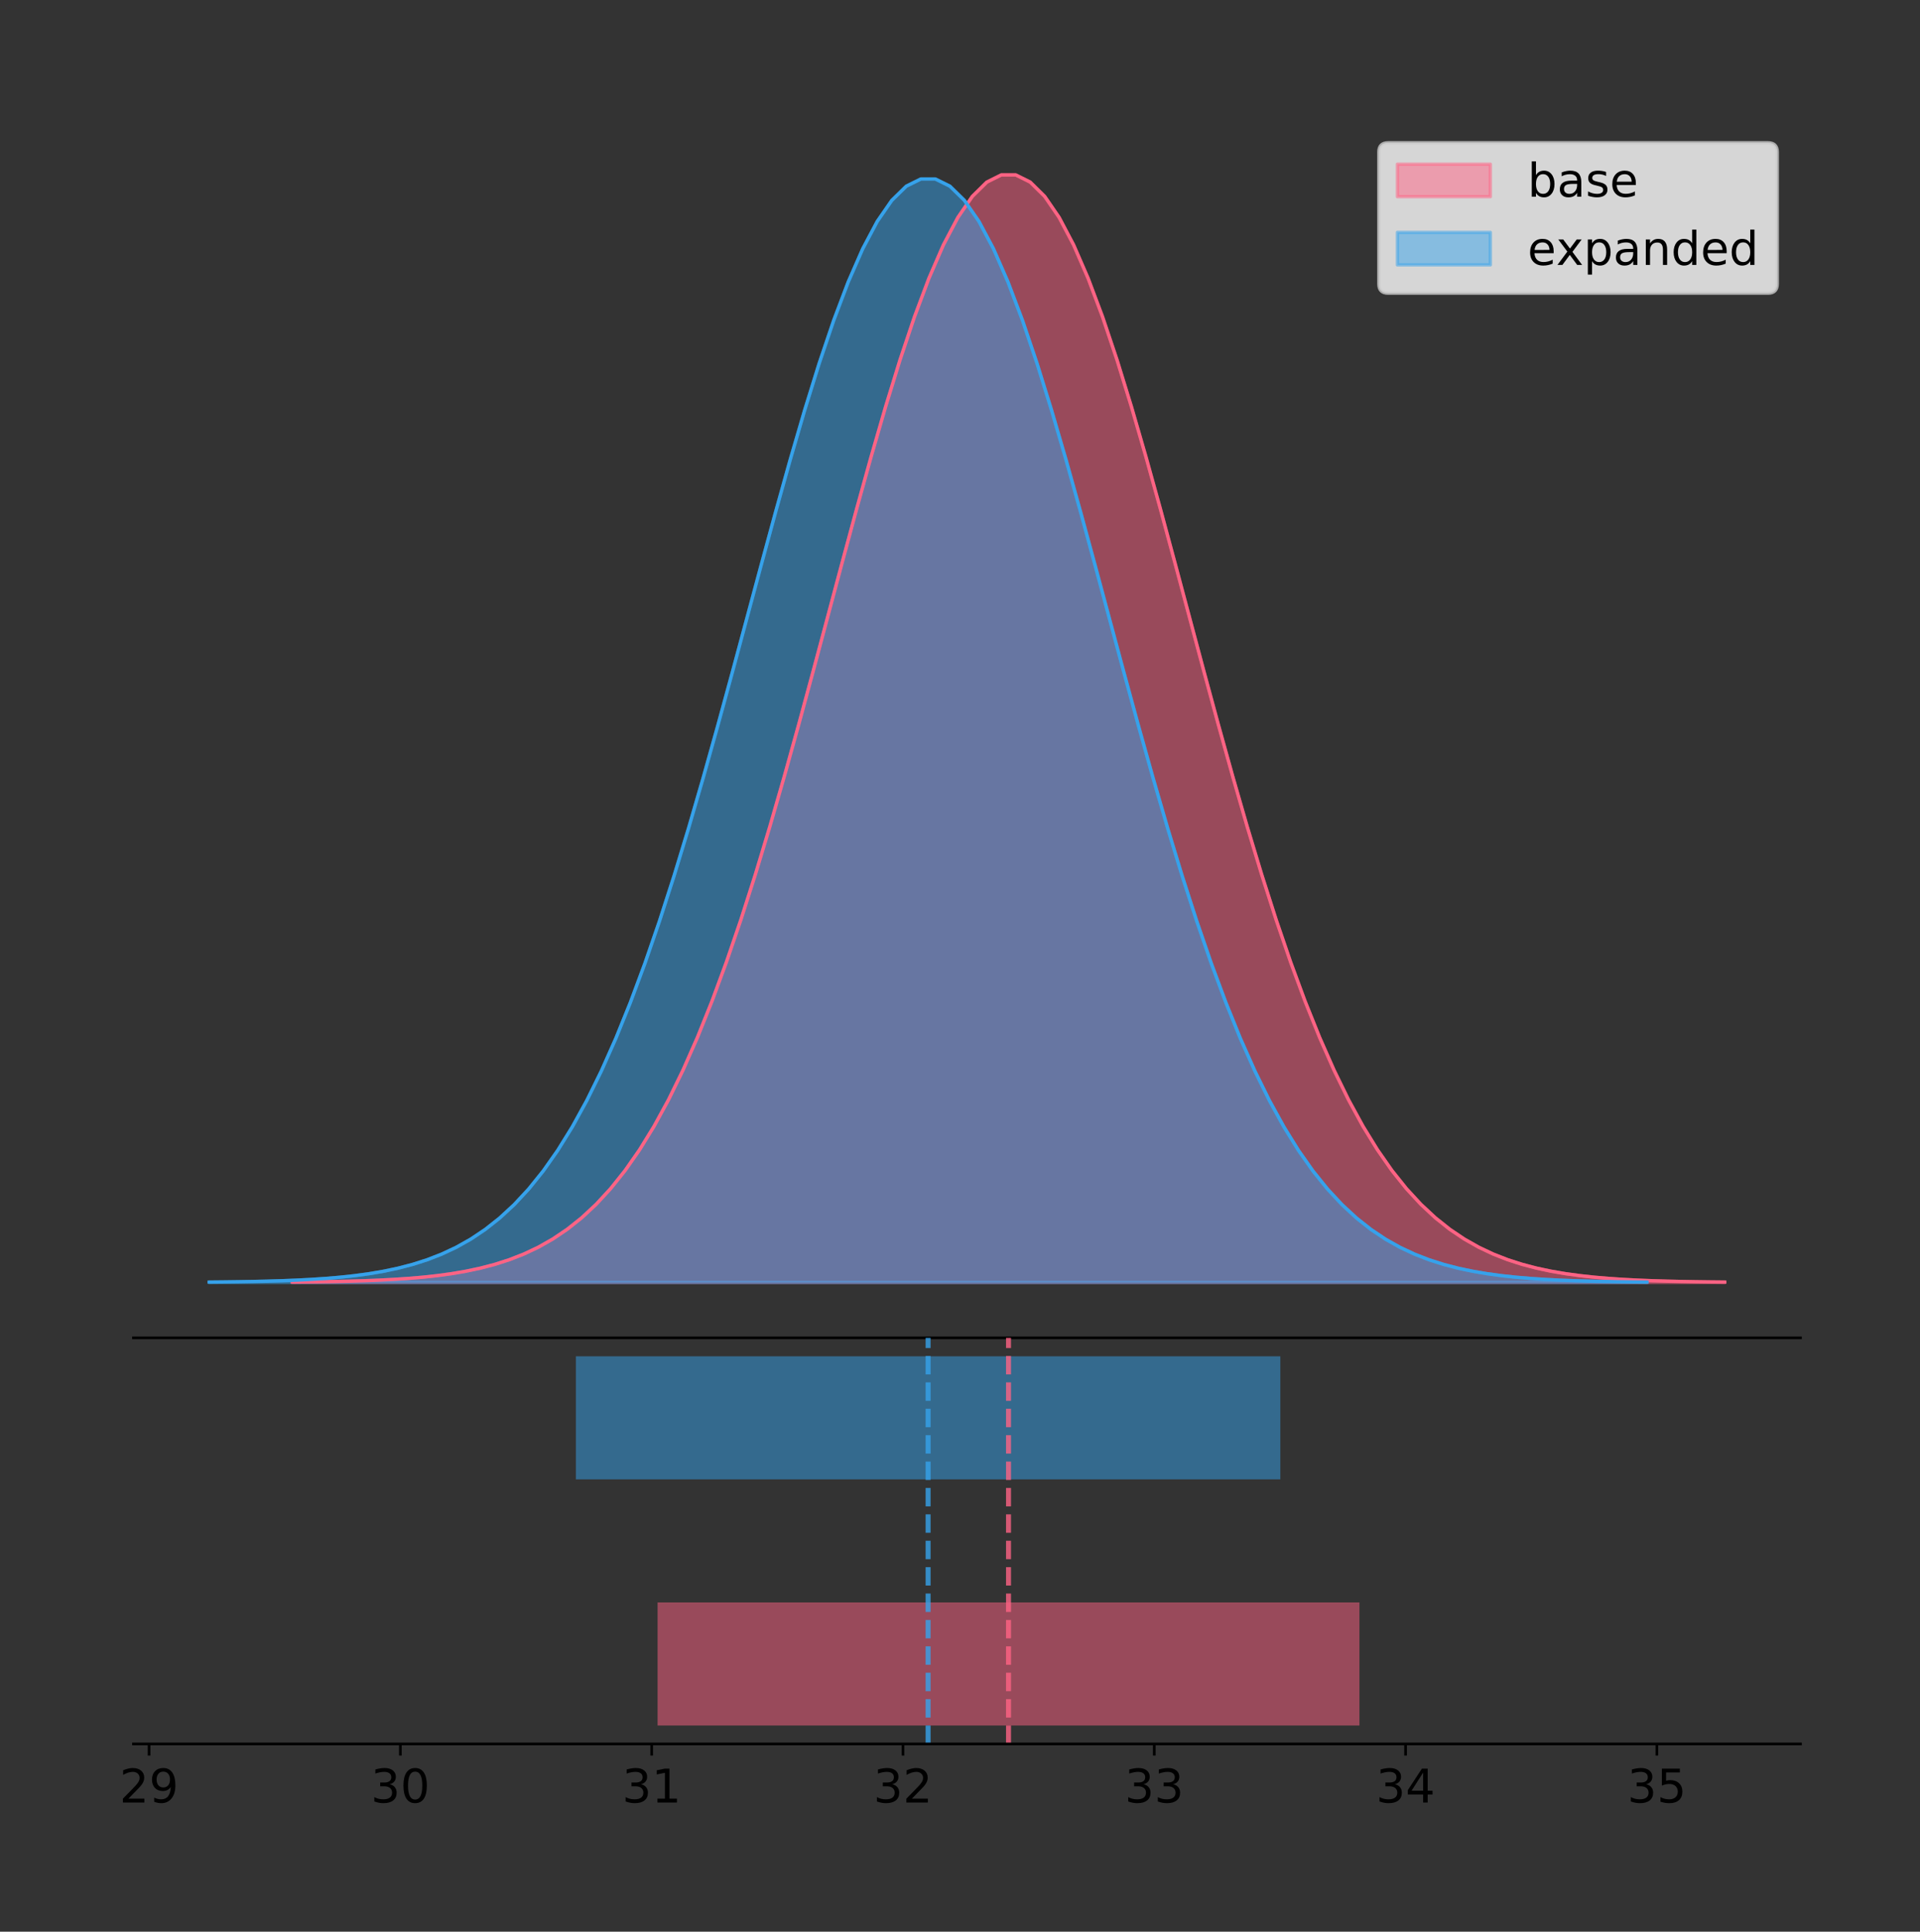 <?xml version="1.0" encoding="utf-8" standalone="no"?>
<!DOCTYPE svg PUBLIC "-//W3C//DTD SVG 1.1//EN"
  "http://www.w3.org/Graphics/SVG/1.1/DTD/svg11.dtd">
<!-- Created with matplotlib (https://matplotlib.org/) -->
<svg height="581.789pt" version="1.1" viewBox="0 0 578.406 581.789" width="578.406pt" xmlns="http://www.w3.org/2000/svg" xmlns:xlink="http://www.w3.org/1999/xlink">
 <rect x="0" y="0" width="578.406" height="581.789" fill="#333333" stroke="none"/>
 <defs>
  <style type="text/css">
*{stroke-linecap:butt;stroke-linejoin:round;}
  </style>
 </defs>
 <g id="figure_1">
  <g id="patch_1">
   <path d="M -0 581.789 
L 578.406 581.789 
L 578.406 0 
L -0 0 
z
" style="fill:none;"/>
  </g>
  <g id="axes_1">
   <g id="patch_2">
    <path d="M 40.206 402.93 
L 542.406 402.93 
L 542.406 36 
L 40.206 36 
z
" style="fill:none;"/>
   </g>
   <g id="PolyCollection_1">
    <defs>
     <path d="M 88.056 -195.538 
L 88.056 -195.65 
L 92.415 -195.692 
L 96.774 -195.749 
L 101.133 -195.825 
L 105.492 -195.925 
L 109.851 -196.058 
L 114.209 -196.23 
L 118.568 -196.455 
L 122.927 -196.744 
L 127.286 -197.115 
L 131.645 -197.585 
L 136.003 -198.179 
L 140.362 -198.923 
L 144.721 -199.848 
L 149.08 -200.99 
L 153.439 -202.39 
L 157.797 -204.093 
L 162.156 -206.151 
L 166.515 -208.617 
L 170.874 -211.552 
L 175.233 -215.017 
L 179.591 -219.078 
L 183.95 -223.801 
L 188.309 -229.25 
L 192.668 -235.488 
L 197.027 -242.572 
L 201.386 -250.552 
L 205.744 -259.468 
L 210.103 -269.344 
L 214.462 -280.192 
L 218.821 -292.002 
L 223.18 -304.744 
L 227.538 -318.365 
L 231.897 -332.786 
L 236.256 -347.901 
L 240.615 -363.58 
L 244.974 -379.667 
L 249.332 -395.98 
L 253.691 -412.318 
L 258.05 -428.462 
L 262.409 -444.18 
L 266.768 -459.23 
L 271.126 -473.372 
L 275.485 -486.366 
L 279.844 -497.987 
L 284.203 -508.025 
L 288.562 -516.294 
L 292.92 -522.64 
L 297.279 -526.94 
L 301.638 -529.111 
L 305.997 -529.111 
L 310.356 -526.94 
L 314.715 -522.64 
L 319.073 -516.294 
L 323.432 -508.025 
L 327.791 -497.987 
L 332.15 -486.366 
L 336.509 -473.372 
L 340.867 -459.23 
L 345.226 -444.18 
L 349.585 -428.462 
L 353.944 -412.318 
L 358.303 -395.98 
L 362.661 -379.667 
L 367.02 -363.58 
L 371.379 -347.901 
L 375.738 -332.786 
L 380.097 -318.365 
L 384.455 -304.744 
L 388.814 -292.002 
L 393.173 -280.192 
L 397.532 -269.344 
L 401.891 -259.468 
L 406.25 -250.552 
L 410.608 -242.572 
L 414.967 -235.488 
L 419.326 -229.25 
L 423.685 -223.801 
L 428.044 -219.078 
L 432.402 -215.017 
L 436.761 -211.552 
L 441.12 -208.617 
L 445.479 -206.151 
L 449.838 -204.093 
L 454.196 -202.39 
L 458.555 -200.99 
L 462.914 -199.848 
L 467.273 -198.923 
L 471.632 -198.179 
L 475.99 -197.585 
L 480.349 -197.115 
L 484.708 -196.744 
L 489.067 -196.455 
L 493.426 -196.23 
L 497.784 -196.058 
L 502.143 -195.925 
L 506.502 -195.825 
L 510.861 -195.749 
L 515.22 -195.692 
L 519.579 -195.65 
L 519.579 -195.538 
L 519.579 -195.538 
L 515.22 -195.538 
L 510.861 -195.538 
L 506.502 -195.538 
L 502.143 -195.538 
L 497.784 -195.538 
L 493.426 -195.538 
L 489.067 -195.538 
L 484.708 -195.538 
L 480.349 -195.538 
L 475.99 -195.538 
L 471.632 -195.538 
L 467.273 -195.538 
L 462.914 -195.538 
L 458.555 -195.538 
L 454.196 -195.538 
L 449.838 -195.538 
L 445.479 -195.538 
L 441.12 -195.538 
L 436.761 -195.538 
L 432.402 -195.538 
L 428.044 -195.538 
L 423.685 -195.538 
L 419.326 -195.538 
L 414.967 -195.538 
L 410.608 -195.538 
L 406.25 -195.538 
L 401.891 -195.538 
L 397.532 -195.538 
L 393.173 -195.538 
L 388.814 -195.538 
L 384.455 -195.538 
L 380.097 -195.538 
L 375.738 -195.538 
L 371.379 -195.538 
L 367.02 -195.538 
L 362.661 -195.538 
L 358.303 -195.538 
L 353.944 -195.538 
L 349.585 -195.538 
L 345.226 -195.538 
L 340.867 -195.538 
L 336.509 -195.538 
L 332.15 -195.538 
L 327.791 -195.538 
L 323.432 -195.538 
L 319.073 -195.538 
L 314.715 -195.538 
L 310.356 -195.538 
L 305.997 -195.538 
L 301.638 -195.538 
L 297.279 -195.538 
L 292.92 -195.538 
L 288.562 -195.538 
L 284.203 -195.538 
L 279.844 -195.538 
L 275.485 -195.538 
L 271.126 -195.538 
L 266.768 -195.538 
L 262.409 -195.538 
L 258.05 -195.538 
L 253.691 -195.538 
L 249.332 -195.538 
L 244.974 -195.538 
L 240.615 -195.538 
L 236.256 -195.538 
L 231.897 -195.538 
L 227.538 -195.538 
L 223.18 -195.538 
L 218.821 -195.538 
L 214.462 -195.538 
L 210.103 -195.538 
L 205.744 -195.538 
L 201.386 -195.538 
L 197.027 -195.538 
L 192.668 -195.538 
L 188.309 -195.538 
L 183.95 -195.538 
L 179.591 -195.538 
L 175.233 -195.538 
L 170.874 -195.538 
L 166.515 -195.538 
L 162.156 -195.538 
L 157.797 -195.538 
L 153.439 -195.538 
L 149.08 -195.538 
L 144.721 -195.538 
L 140.362 -195.538 
L 136.003 -195.538 
L 131.645 -195.538 
L 127.286 -195.538 
L 122.927 -195.538 
L 118.568 -195.538 
L 114.209 -195.538 
L 109.851 -195.538 
L 105.492 -195.538 
L 101.133 -195.538 
L 96.774 -195.538 
L 92.415 -195.538 
L 88.056 -195.538 
z
" id="mf7069b9050" style="stroke:#ff6384;stroke-opacity:0.5;"/>
    </defs>
    <g clip-path="url(#pa44760d051)">
     <use style="fill:#ff6384;fill-opacity:0.5;stroke:#ff6384;stroke-opacity:0.5;" x="0" xlink:href="#mf7069b9050" y="581.789"/>
    </g>
   </g>
   <g id="PolyCollection_2">
    <defs>
     <path d="M 63.033 -195.538 
L 63.033 -195.65 
L 67.408 -195.692 
L 71.783 -195.748 
L 76.158 -195.824 
L 80.533 -195.924 
L 84.908 -196.056 
L 89.283 -196.228 
L 93.658 -196.452 
L 98.033 -196.74 
L 102.407 -197.109 
L 106.782 -197.578 
L 111.157 -198.169 
L 115.532 -198.91 
L 119.907 -199.832 
L 124.282 -200.97 
L 128.657 -202.365 
L 133.032 -204.062 
L 137.407 -206.112 
L 141.782 -208.569 
L 146.157 -211.493 
L 150.532 -214.945 
L 154.907 -218.991 
L 159.281 -223.697 
L 163.656 -229.126 
L 168.031 -235.341 
L 172.406 -242.399 
L 176.781 -250.35 
L 181.156 -259.232 
L 185.531 -269.072 
L 189.906 -279.88 
L 194.281 -291.647 
L 198.656 -304.342 
L 203.031 -317.913 
L 207.406 -332.28 
L 211.781 -347.34 
L 216.156 -362.961 
L 220.53 -378.988 
L 224.905 -395.242 
L 229.28 -411.52 
L 233.655 -427.604 
L 238.03 -443.264 
L 242.405 -458.259 
L 246.78 -472.348 
L 251.155 -485.294 
L 255.53 -496.872 
L 259.905 -506.873 
L 264.28 -515.112 
L 268.655 -521.435 
L 273.03 -525.719 
L 277.405 -527.882 
L 281.779 -527.882 
L 286.154 -525.719 
L 290.529 -521.435 
L 294.904 -515.112 
L 299.279 -506.873 
L 303.654 -496.872 
L 308.029 -485.294 
L 312.404 -472.348 
L 316.779 -458.259 
L 321.154 -443.264 
L 325.529 -427.604 
L 329.904 -411.52 
L 334.279 -395.242 
L 338.654 -378.988 
L 343.028 -362.961 
L 347.403 -347.34 
L 351.778 -332.28 
L 356.153 -317.913 
L 360.528 -304.342 
L 364.903 -291.647 
L 369.278 -279.88 
L 373.653 -269.072 
L 378.028 -259.232 
L 382.403 -250.35 
L 386.778 -242.399 
L 391.153 -235.341 
L 395.528 -229.126 
L 399.903 -223.697 
L 404.277 -218.991 
L 408.652 -214.945 
L 413.027 -211.493 
L 417.402 -208.569 
L 421.777 -206.112 
L 426.152 -204.062 
L 430.527 -202.365 
L 434.902 -200.97 
L 439.277 -199.832 
L 443.652 -198.91 
L 448.027 -198.169 
L 452.402 -197.578 
L 456.777 -197.109 
L 461.152 -196.74 
L 465.526 -196.452 
L 469.901 -196.228 
L 474.276 -196.056 
L 478.651 -195.924 
L 483.026 -195.824 
L 487.401 -195.748 
L 491.776 -195.692 
L 496.151 -195.65 
L 496.151 -195.538 
L 496.151 -195.538 
L 491.776 -195.538 
L 487.401 -195.538 
L 483.026 -195.538 
L 478.651 -195.538 
L 474.276 -195.538 
L 469.901 -195.538 
L 465.526 -195.538 
L 461.152 -195.538 
L 456.777 -195.538 
L 452.402 -195.538 
L 448.027 -195.538 
L 443.652 -195.538 
L 439.277 -195.538 
L 434.902 -195.538 
L 430.527 -195.538 
L 426.152 -195.538 
L 421.777 -195.538 
L 417.402 -195.538 
L 413.027 -195.538 
L 408.652 -195.538 
L 404.277 -195.538 
L 399.903 -195.538 
L 395.528 -195.538 
L 391.153 -195.538 
L 386.778 -195.538 
L 382.403 -195.538 
L 378.028 -195.538 
L 373.653 -195.538 
L 369.278 -195.538 
L 364.903 -195.538 
L 360.528 -195.538 
L 356.153 -195.538 
L 351.778 -195.538 
L 347.403 -195.538 
L 343.028 -195.538 
L 338.654 -195.538 
L 334.279 -195.538 
L 329.904 -195.538 
L 325.529 -195.538 
L 321.154 -195.538 
L 316.779 -195.538 
L 312.404 -195.538 
L 308.029 -195.538 
L 303.654 -195.538 
L 299.279 -195.538 
L 294.904 -195.538 
L 290.529 -195.538 
L 286.154 -195.538 
L 281.779 -195.538 
L 277.405 -195.538 
L 273.03 -195.538 
L 268.655 -195.538 
L 264.28 -195.538 
L 259.905 -195.538 
L 255.53 -195.538 
L 251.155 -195.538 
L 246.78 -195.538 
L 242.405 -195.538 
L 238.03 -195.538 
L 233.655 -195.538 
L 229.28 -195.538 
L 224.905 -195.538 
L 220.53 -195.538 
L 216.156 -195.538 
L 211.781 -195.538 
L 207.406 -195.538 
L 203.031 -195.538 
L 198.656 -195.538 
L 194.281 -195.538 
L 189.906 -195.538 
L 185.531 -195.538 
L 181.156 -195.538 
L 176.781 -195.538 
L 172.406 -195.538 
L 168.031 -195.538 
L 163.656 -195.538 
L 159.281 -195.538 
L 154.907 -195.538 
L 150.532 -195.538 
L 146.157 -195.538 
L 141.782 -195.538 
L 137.407 -195.538 
L 133.032 -195.538 
L 128.657 -195.538 
L 124.282 -195.538 
L 119.907 -195.538 
L 115.532 -195.538 
L 111.157 -195.538 
L 106.782 -195.538 
L 102.407 -195.538 
L 98.033 -195.538 
L 93.658 -195.538 
L 89.283 -195.538 
L 84.908 -195.538 
L 80.533 -195.538 
L 76.158 -195.538 
L 71.783 -195.538 
L 67.408 -195.538 
L 63.033 -195.538 
z
" id="m2062f289d2" style="stroke:#36a2eb;stroke-opacity:0.5;"/>
    </defs>
    <g clip-path="url(#pa44760d051)">
     <use style="fill:#36a2eb;fill-opacity:0.5;stroke:#36a2eb;stroke-opacity:0.5;" x="0" xlink:href="#m2062f289d2" y="581.789"/>
    </g>
   </g>
   <g id="line2d_1">
    <path clip-path="url(#pa44760d051)" d="M 88.056 386.139 
L 92.415 386.097 
L 96.774 386.04 
L 101.133 385.965 
L 105.492 385.864 
L 109.851 385.732 
L 114.209 385.559 
L 118.568 385.334 
L 122.927 385.045 
L 127.286 384.675 
L 131.645 384.204 
L 136.003 383.61 
L 140.362 382.867 
L 144.721 381.941 
L 149.08 380.799 
L 153.439 379.399 
L 157.797 377.696 
L 162.156 375.639 
L 166.515 373.172 
L 170.874 370.238 
L 175.233 366.772 
L 179.591 362.711 
L 183.95 357.989 
L 188.309 352.539 
L 192.668 346.301 
L 197.027 339.217 
L 201.386 331.237 
L 205.744 322.322 
L 210.103 312.445 
L 214.462 301.597 
L 218.821 289.787 
L 223.18 277.045 
L 227.538 263.424 
L 231.897 249.004 
L 236.256 233.888 
L 240.615 218.209 
L 244.974 202.123 
L 249.332 185.809 
L 253.691 169.471 
L 258.05 153.327 
L 262.409 137.61 
L 266.768 122.559 
L 271.126 108.418 
L 275.485 95.423 
L 279.844 83.803 
L 284.203 73.765 
L 288.562 65.495 
L 292.92 59.15 
L 297.279 54.85 
L 301.638 52.679 
L 305.997 52.679 
L 310.356 54.85 
L 314.715 59.15 
L 319.073 65.495 
L 323.432 73.765 
L 327.791 83.803 
L 332.15 95.423 
L 336.509 108.418 
L 340.867 122.559 
L 345.226 137.61 
L 349.585 153.327 
L 353.944 169.471 
L 358.303 185.809 
L 362.661 202.123 
L 367.02 218.209 
L 371.379 233.888 
L 375.738 249.004 
L 380.097 263.424 
L 384.455 277.045 
L 388.814 289.787 
L 393.173 301.597 
L 397.532 312.445 
L 401.891 322.322 
L 406.25 331.237 
L 410.608 339.217 
L 414.967 346.301 
L 419.326 352.539 
L 423.685 357.989 
L 428.044 362.711 
L 432.402 366.772 
L 436.761 370.238 
L 441.12 373.172 
L 445.479 375.639 
L 449.838 377.696 
L 454.196 379.399 
L 458.555 380.799 
L 462.914 381.941 
L 467.273 382.867 
L 471.632 383.61 
L 475.99 384.204 
L 480.349 384.675 
L 484.708 385.045 
L 489.067 385.334 
L 493.426 385.559 
L 497.784 385.732 
L 502.143 385.864 
L 506.502 385.965 
L 510.861 386.04 
L 515.22 386.097 
L 519.579 386.139 
" style="fill:none;stroke:#ff6384;stroke-linecap:square;"/>
   </g>
   <g id="line2d_2">
    <path clip-path="url(#pa44760d051)" d="M 63.033 386.14 
L 67.408 386.098 
L 71.783 386.041 
L 76.158 385.966 
L 80.533 385.866 
L 84.908 385.734 
L 89.283 385.561 
L 93.658 385.338 
L 98.033 385.049 
L 102.407 384.681 
L 106.782 384.212 
L 111.157 383.62 
L 115.532 382.879 
L 119.907 381.957 
L 124.282 380.819 
L 128.657 379.425 
L 133.032 377.727 
L 137.407 375.678 
L 141.782 373.221 
L 146.157 370.297 
L 150.532 366.844 
L 154.907 362.798 
L 159.281 358.093 
L 163.656 352.664 
L 168.031 346.449 
L 172.406 339.39 
L 176.781 331.44 
L 181.156 322.557 
L 185.531 312.717 
L 189.906 301.909 
L 194.281 290.143 
L 198.656 277.447 
L 203.031 263.877 
L 207.406 249.509 
L 211.781 234.449 
L 216.156 218.828 
L 220.53 202.801 
L 224.905 186.548 
L 229.28 170.27 
L 233.655 154.185 
L 238.03 138.526 
L 242.405 123.531 
L 246.78 109.441 
L 251.155 96.495 
L 255.53 84.917 
L 259.905 74.916 
L 264.28 66.677 
L 268.655 60.355 
L 273.03 56.071 
L 277.405 53.908 
L 281.779 53.908 
L 286.154 56.071 
L 290.529 60.355 
L 294.904 66.677 
L 299.279 74.916 
L 303.654 84.917 
L 308.029 96.495 
L 312.404 109.441 
L 316.779 123.531 
L 321.154 138.526 
L 325.529 154.185 
L 329.904 170.27 
L 334.279 186.548 
L 338.654 202.801 
L 343.028 218.828 
L 347.403 234.449 
L 351.778 249.509 
L 356.153 263.877 
L 360.528 277.447 
L 364.903 290.143 
L 369.278 301.909 
L 373.653 312.717 
L 378.028 322.557 
L 382.403 331.44 
L 386.778 339.39 
L 391.153 346.449 
L 395.528 352.664 
L 399.903 358.093 
L 404.277 362.798 
L 408.652 366.844 
L 413.027 370.297 
L 417.402 373.221 
L 421.777 375.678 
L 426.152 377.727 
L 430.527 379.425 
L 434.902 380.819 
L 439.277 381.957 
L 443.652 382.879 
L 448.027 383.62 
L 452.402 384.212 
L 456.777 384.681 
L 461.152 385.049 
L 465.526 385.338 
L 469.901 385.561 
L 474.276 385.734 
L 478.651 385.866 
L 483.026 385.966 
L 487.401 386.041 
L 491.776 386.098 
L 496.151 386.14 
" style="fill:none;stroke:#36a2eb;stroke-linecap:square;"/>
   </g>
   <g id="patch_3">
    <path d="M 40.206 402.93 
L 542.406 402.93 
" style="fill:none;stroke:#000000;stroke-linecap:square;stroke-linejoin:miter;stroke-width:0.8;"/>
   </g>
   <g id="legend_1">
    <g id="patch_4">
     <path d="M 418.178 88.299 
L 532.606 88.299 
Q 535.406 88.299 535.406 85.499 
L 535.406 45.8 
Q 535.406 43 532.606 43 
L 418.178 43 
Q 415.378 43 415.378 45.8 
L 415.378 85.499 
Q 415.378 88.299 418.178 88.299 
z
" style="fill:#ffffff;opacity:0.8;stroke:#cccccc;stroke-linejoin:miter;"/>
    </g>
    <g id="patch_5">
     <path d="M 420.978 59.238 
L 448.978 59.238 
L 448.978 49.438 
L 420.978 49.438 
z
" style="fill:#ff6384;opacity:0.5;stroke:#ff6384;stroke-linejoin:miter;"/>
    </g>
    <g id="text_1">
     <!-- base -->
     <defs>
      <path d="M 48.688 27.297 
Q 48.688 37.203 44.609 42.844 
Q 40.531 48.484 33.406 48.484 
Q 26.266 48.484 22.188 42.844 
Q 18.109 37.203 18.109 27.297 
Q 18.109 17.391 22.188 11.75 
Q 26.266 6.109 33.406 6.109 
Q 40.531 6.109 44.609 11.75 
Q 48.688 17.391 48.688 27.297 
z
M 18.109 46.391 
Q 20.953 51.266 25.266 53.625 
Q 29.594 56 35.594 56 
Q 45.562 56 51.781 48.094 
Q 58.016 40.188 58.016 27.297 
Q 58.016 14.406 51.781 6.484 
Q 45.562 -1.422 35.594 -1.422 
Q 29.594 -1.422 25.266 0.953 
Q 20.953 3.328 18.109 8.203 
L 18.109 0 
L 9.078 0 
L 9.078 75.984 
L 18.109 75.984 
z
" id="DejaVuSans-98"/>
      <path d="M 34.281 27.484 
Q 23.391 27.484 19.188 25 
Q 14.984 22.516 14.984 16.5 
Q 14.984 11.719 18.141 8.906 
Q 21.297 6.109 26.703 6.109 
Q 34.188 6.109 38.703 11.406 
Q 43.219 16.703 43.219 25.484 
L 43.219 27.484 
z
M 52.203 31.203 
L 52.203 0 
L 43.219 0 
L 43.219 8.297 
Q 40.141 3.328 35.547 0.953 
Q 30.953 -1.422 24.312 -1.422 
Q 15.922 -1.422 10.953 3.297 
Q 6 8.016 6 15.922 
Q 6 25.141 12.172 29.828 
Q 18.359 34.516 30.609 34.516 
L 43.219 34.516 
L 43.219 35.406 
Q 43.219 41.609 39.141 45 
Q 35.062 48.391 27.688 48.391 
Q 23 48.391 18.547 47.266 
Q 14.109 46.141 10.016 43.891 
L 10.016 52.203 
Q 14.938 54.109 19.578 55.047 
Q 24.219 56 28.609 56 
Q 40.484 56 46.344 49.844 
Q 52.203 43.703 52.203 31.203 
z
" id="DejaVuSans-97"/>
      <path d="M 44.281 53.078 
L 44.281 44.578 
Q 40.484 46.531 36.375 47.5 
Q 32.281 48.484 27.875 48.484 
Q 21.188 48.484 17.844 46.438 
Q 14.5 44.391 14.5 40.281 
Q 14.5 37.156 16.891 35.375 
Q 19.281 33.594 26.516 31.984 
L 29.594 31.297 
Q 39.156 29.25 43.188 25.516 
Q 47.219 21.781 47.219 15.094 
Q 47.219 7.469 41.188 3.016 
Q 35.156 -1.422 24.609 -1.422 
Q 20.219 -1.422 15.453 -0.562 
Q 10.688 0.297 5.422 2 
L 5.422 11.281 
Q 10.406 8.688 15.234 7.391 
Q 20.062 6.109 24.812 6.109 
Q 31.156 6.109 34.562 8.281 
Q 37.984 10.453 37.984 14.406 
Q 37.984 18.062 35.516 20.016 
Q 33.062 21.969 24.703 23.781 
L 21.578 24.516 
Q 13.234 26.266 9.516 29.906 
Q 5.812 33.547 5.812 39.891 
Q 5.812 47.609 11.281 51.797 
Q 16.75 56 26.812 56 
Q 31.781 56 36.172 55.266 
Q 40.578 54.547 44.281 53.078 
z
" id="DejaVuSans-115"/>
      <path d="M 56.203 29.594 
L 56.203 25.203 
L 14.891 25.203 
Q 15.484 15.922 20.484 11.062 
Q 25.484 6.203 34.422 6.203 
Q 39.594 6.203 44.453 7.469 
Q 49.312 8.734 54.109 11.281 
L 54.109 2.781 
Q 49.266 0.734 44.188 -0.344 
Q 39.109 -1.422 33.891 -1.422 
Q 20.797 -1.422 13.156 6.188 
Q 5.516 13.812 5.516 26.812 
Q 5.516 40.234 12.766 48.109 
Q 20.016 56 32.328 56 
Q 43.359 56 49.781 48.891 
Q 56.203 41.797 56.203 29.594 
z
M 47.219 32.234 
Q 47.125 39.594 43.094 43.984 
Q 39.062 48.391 32.422 48.391 
Q 24.906 48.391 20.391 44.141 
Q 15.875 39.891 15.188 32.172 
z
" id="DejaVuSans-101"/>
     </defs>
     <g transform="translate(460.178 59.238)scale(0.14 -0.14)">
      <use xlink:href="#DejaVuSans-98"/>
      <use x="63.477" xlink:href="#DejaVuSans-97"/>
      <use x="124.756" xlink:href="#DejaVuSans-115"/>
      <use x="176.855" xlink:href="#DejaVuSans-101"/>
     </g>
    </g>
    <g id="patch_6">
     <path d="M 420.978 79.787 
L 448.978 79.787 
L 448.978 69.987 
L 420.978 69.987 
z
" style="fill:#36a2eb;opacity:0.5;stroke:#36a2eb;stroke-linejoin:miter;"/>
    </g>
    <g id="text_2">
     <!-- expanded -->
     <defs>
      <path d="M 54.891 54.688 
L 35.109 28.078 
L 55.906 0 
L 45.312 0 
L 29.391 21.484 
L 13.484 0 
L 2.875 0 
L 24.125 28.609 
L 4.688 54.688 
L 15.281 54.688 
L 29.781 35.203 
L 44.281 54.688 
z
" id="DejaVuSans-120"/>
      <path d="M 18.109 8.203 
L 18.109 -20.797 
L 9.078 -20.797 
L 9.078 54.688 
L 18.109 54.688 
L 18.109 46.391 
Q 20.953 51.266 25.266 53.625 
Q 29.594 56 35.594 56 
Q 45.562 56 51.781 48.094 
Q 58.016 40.188 58.016 27.297 
Q 58.016 14.406 51.781 6.484 
Q 45.562 -1.422 35.594 -1.422 
Q 29.594 -1.422 25.266 0.953 
Q 20.953 3.328 18.109 8.203 
z
M 48.688 27.297 
Q 48.688 37.203 44.609 42.844 
Q 40.531 48.484 33.406 48.484 
Q 26.266 48.484 22.188 42.844 
Q 18.109 37.203 18.109 27.297 
Q 18.109 17.391 22.188 11.75 
Q 26.266 6.109 33.406 6.109 
Q 40.531 6.109 44.609 11.75 
Q 48.688 17.391 48.688 27.297 
z
" id="DejaVuSans-112"/>
      <path d="M 54.891 33.016 
L 54.891 0 
L 45.906 0 
L 45.906 32.719 
Q 45.906 40.484 42.875 44.328 
Q 39.844 48.188 33.797 48.188 
Q 26.516 48.188 22.312 43.547 
Q 18.109 38.922 18.109 30.906 
L 18.109 0 
L 9.078 0 
L 9.078 54.688 
L 18.109 54.688 
L 18.109 46.188 
Q 21.344 51.125 25.703 53.562 
Q 30.078 56 35.797 56 
Q 45.219 56 50.047 50.172 
Q 54.891 44.344 54.891 33.016 
z
" id="DejaVuSans-110"/>
      <path d="M 45.406 46.391 
L 45.406 75.984 
L 54.391 75.984 
L 54.391 0 
L 45.406 0 
L 45.406 8.203 
Q 42.578 3.328 38.25 0.953 
Q 33.938 -1.422 27.875 -1.422 
Q 17.969 -1.422 11.734 6.484 
Q 5.516 14.406 5.516 27.297 
Q 5.516 40.188 11.734 48.094 
Q 17.969 56 27.875 56 
Q 33.938 56 38.25 53.625 
Q 42.578 51.266 45.406 46.391 
z
M 14.797 27.297 
Q 14.797 17.391 18.875 11.75 
Q 22.953 6.109 30.078 6.109 
Q 37.203 6.109 41.297 11.75 
Q 45.406 17.391 45.406 27.297 
Q 45.406 37.203 41.297 42.844 
Q 37.203 48.484 30.078 48.484 
Q 22.953 48.484 18.875 42.844 
Q 14.797 37.203 14.797 27.297 
z
" id="DejaVuSans-100"/>
     </defs>
     <g transform="translate(460.178 79.787)scale(0.14 -0.14)">
      <use xlink:href="#DejaVuSans-101"/>
      <use x="61.508" xlink:href="#DejaVuSans-120"/>
      <use x="120.688" xlink:href="#DejaVuSans-112"/>
      <use x="184.164" xlink:href="#DejaVuSans-97"/>
      <use x="245.443" xlink:href="#DejaVuSans-110"/>
      <use x="308.822" xlink:href="#DejaVuSans-100"/>
      <use x="372.299" xlink:href="#DejaVuSans-101"/>
      <use x="433.822" xlink:href="#DejaVuSans-100"/>
     </g>
    </g>
   </g>
  </g>
  <g id="axes_2">
   <g id="patch_7">
    <path d="M 40.206 525.24 
L 542.406 525.24 
L 542.406 402.93 
L 40.206 402.93 
z
" style="fill:none;"/>
   </g>
   <g id="patch_8">
    <path clip-path="url(#pe0148b5be3)" d="M 198.095 519.68 
L 409.54 519.68 
L 409.54 482.617 
L 198.095 482.617 
z
" style="fill:#ff6384;opacity:0.5;"/>
   </g>
   <g id="patch_9">
    <path clip-path="url(#pe0148b5be3)" d="M 173.478 445.553 
L 385.706 445.553 
L 385.706 408.49 
L 173.478 408.49 
z
" style="fill:#36a2eb;opacity:0.5;"/>
   </g>
   <g id="matplotlib.axis_1">
    <g id="xtick_1">
     <g id="line2d_3">
      <defs>
       <path d="M 0 0 
L 0 3.5 
" id="m4f28adb447" style="stroke:#000000;stroke-width:0.8;"/>
      </defs>
      <g>
       <use style="stroke:#000000;stroke-width:0.8;" x="44.907" xlink:href="#m4f28adb447" y="525.24"/>
      </g>
     </g>
     <g id="text_3">
      <!-- 29 -->
      <defs>
       <path d="M 19.188 8.297 
L 53.609 8.297 
L 53.609 0 
L 7.328 0 
L 7.328 8.297 
Q 12.938 14.109 22.625 23.891 
Q 32.328 33.688 34.812 36.531 
Q 39.547 41.844 41.422 45.531 
Q 43.312 49.219 43.312 52.781 
Q 43.312 58.594 39.234 62.25 
Q 35.156 65.922 28.609 65.922 
Q 23.969 65.922 18.812 64.312 
Q 13.672 62.703 7.812 59.422 
L 7.812 69.391 
Q 13.766 71.781 18.938 73 
Q 24.125 74.219 28.422 74.219 
Q 39.75 74.219 46.484 68.547 
Q 53.219 62.891 53.219 53.422 
Q 53.219 48.922 51.531 44.891 
Q 49.859 40.875 45.406 35.406 
Q 44.188 33.984 37.641 27.219 
Q 31.109 20.453 19.188 8.297 
z
" id="DejaVuSans-50"/>
       <path d="M 10.984 1.516 
L 10.984 10.5 
Q 14.703 8.734 18.5 7.812 
Q 22.312 6.891 25.984 6.891 
Q 35.75 6.891 40.891 13.453 
Q 46.047 20.016 46.781 33.406 
Q 43.953 29.203 39.594 26.953 
Q 35.25 24.703 29.984 24.703 
Q 19.047 24.703 12.672 31.312 
Q 6.297 37.938 6.297 49.422 
Q 6.297 60.641 12.938 67.422 
Q 19.578 74.219 30.609 74.219 
Q 43.266 74.219 49.922 64.516 
Q 56.594 54.828 56.594 36.375 
Q 56.594 19.141 48.406 8.859 
Q 40.234 -1.422 26.422 -1.422 
Q 22.703 -1.422 18.891 -0.688 
Q 15.094 0.047 10.984 1.516 
z
M 30.609 32.422 
Q 37.25 32.422 41.125 36.953 
Q 45.016 41.5 45.016 49.422 
Q 45.016 57.281 41.125 61.844 
Q 37.25 66.406 30.609 66.406 
Q 23.969 66.406 20.094 61.844 
Q 16.219 57.281 16.219 49.422 
Q 16.219 41.5 20.094 36.953 
Q 23.969 32.422 30.609 32.422 
z
" id="DejaVuSans-57"/>
      </defs>
      <g transform="translate(36 542.878)scale(0.14 -0.14)">
       <use xlink:href="#DejaVuSans-50"/>
       <use x="63.623" xlink:href="#DejaVuSans-57"/>
      </g>
     </g>
    </g>
    <g id="xtick_2">
     <g id="line2d_4">
      <g>
       <use style="stroke:#000000;stroke-width:0.8;" x="120.612" xlink:href="#m4f28adb447" y="525.24"/>
      </g>
     </g>
     <g id="text_4">
      <!-- 30 -->
      <defs>
       <path d="M 40.578 39.312 
Q 47.656 37.797 51.625 33 
Q 55.609 28.219 55.609 21.188 
Q 55.609 10.406 48.188 4.484 
Q 40.766 -1.422 27.094 -1.422 
Q 22.516 -1.422 17.656 -0.516 
Q 12.797 0.391 7.625 2.203 
L 7.625 11.719 
Q 11.719 9.328 16.594 8.109 
Q 21.484 6.891 26.812 6.891 
Q 36.078 6.891 40.938 10.547 
Q 45.797 14.203 45.797 21.188 
Q 45.797 27.641 41.281 31.266 
Q 36.766 34.906 28.719 34.906 
L 20.219 34.906 
L 20.219 43.016 
L 29.109 43.016 
Q 36.375 43.016 40.234 45.922 
Q 44.094 48.828 44.094 54.297 
Q 44.094 59.906 40.109 62.906 
Q 36.141 65.922 28.719 65.922 
Q 24.656 65.922 20.016 65.031 
Q 15.375 64.156 9.812 62.312 
L 9.812 71.094 
Q 15.438 72.656 20.344 73.438 
Q 25.25 74.219 29.594 74.219 
Q 40.828 74.219 47.359 69.109 
Q 53.906 64.016 53.906 55.328 
Q 53.906 49.266 50.438 45.094 
Q 46.969 40.922 40.578 39.312 
z
" id="DejaVuSans-51"/>
       <path d="M 31.781 66.406 
Q 24.172 66.406 20.328 58.906 
Q 16.5 51.422 16.5 36.375 
Q 16.5 21.391 20.328 13.891 
Q 24.172 6.391 31.781 6.391 
Q 39.453 6.391 43.281 13.891 
Q 47.125 21.391 47.125 36.375 
Q 47.125 51.422 43.281 58.906 
Q 39.453 66.406 31.781 66.406 
z
M 31.781 74.219 
Q 44.047 74.219 50.516 64.516 
Q 56.984 54.828 56.984 36.375 
Q 56.984 17.969 50.516 8.266 
Q 44.047 -1.422 31.781 -1.422 
Q 19.531 -1.422 13.062 8.266 
Q 6.594 17.969 6.594 36.375 
Q 6.594 54.828 13.062 64.516 
Q 19.531 74.219 31.781 74.219 
z
" id="DejaVuSans-48"/>
      </defs>
      <g transform="translate(111.705 542.878)scale(0.14 -0.14)">
       <use xlink:href="#DejaVuSans-51"/>
       <use x="63.623" xlink:href="#DejaVuSans-48"/>
      </g>
     </g>
    </g>
    <g id="xtick_3">
     <g id="line2d_5">
      <g>
       <use style="stroke:#000000;stroke-width:0.8;" x="196.317" xlink:href="#m4f28adb447" y="525.24"/>
      </g>
     </g>
     <g id="text_5">
      <!-- 31 -->
      <defs>
       <path d="M 12.406 8.297 
L 28.516 8.297 
L 28.516 63.922 
L 10.984 60.406 
L 10.984 69.391 
L 28.422 72.906 
L 38.281 72.906 
L 38.281 8.297 
L 54.391 8.297 
L 54.391 0 
L 12.406 0 
z
" id="DejaVuSans-49"/>
      </defs>
      <g transform="translate(187.409 542.878)scale(0.14 -0.14)">
       <use xlink:href="#DejaVuSans-51"/>
       <use x="63.623" xlink:href="#DejaVuSans-49"/>
      </g>
     </g>
    </g>
    <g id="xtick_4">
     <g id="line2d_6">
      <g>
       <use style="stroke:#000000;stroke-width:0.8;" x="272.022" xlink:href="#m4f28adb447" y="525.24"/>
      </g>
     </g>
     <g id="text_6">
      <!-- 32 -->
      <g transform="translate(263.114 542.878)scale(0.14 -0.14)">
       <use xlink:href="#DejaVuSans-51"/>
       <use x="63.623" xlink:href="#DejaVuSans-50"/>
      </g>
     </g>
    </g>
    <g id="xtick_5">
     <g id="line2d_7">
      <g>
       <use style="stroke:#000000;stroke-width:0.8;" x="347.726" xlink:href="#m4f28adb447" y="525.24"/>
      </g>
     </g>
     <g id="text_7">
      <!-- 33 -->
      <g transform="translate(338.819 542.878)scale(0.14 -0.14)">
       <use xlink:href="#DejaVuSans-51"/>
       <use x="63.623" xlink:href="#DejaVuSans-51"/>
      </g>
     </g>
    </g>
    <g id="xtick_6">
     <g id="line2d_8">
      <g>
       <use style="stroke:#000000;stroke-width:0.8;" x="423.431" xlink:href="#m4f28adb447" y="525.24"/>
      </g>
     </g>
     <g id="text_8">
      <!-- 34 -->
      <defs>
       <path d="M 37.797 64.312 
L 12.891 25.391 
L 37.797 25.391 
z
M 35.203 72.906 
L 47.609 72.906 
L 47.609 25.391 
L 58.016 25.391 
L 58.016 17.188 
L 47.609 17.188 
L 47.609 0 
L 37.797 0 
L 37.797 17.188 
L 4.891 17.188 
L 4.891 26.703 
z
" id="DejaVuSans-52"/>
      </defs>
      <g transform="translate(414.523 542.878)scale(0.14 -0.14)">
       <use xlink:href="#DejaVuSans-51"/>
       <use x="63.623" xlink:href="#DejaVuSans-52"/>
      </g>
     </g>
    </g>
    <g id="xtick_7">
     <g id="line2d_9">
      <g>
       <use style="stroke:#000000;stroke-width:0.8;" x="499.136" xlink:href="#m4f28adb447" y="525.24"/>
      </g>
     </g>
     <g id="text_9">
      <!-- 35 -->
      <defs>
       <path d="M 10.797 72.906 
L 49.516 72.906 
L 49.516 64.594 
L 19.828 64.594 
L 19.828 46.734 
Q 21.969 47.469 24.109 47.828 
Q 26.266 48.188 28.422 48.188 
Q 40.625 48.188 47.75 41.5 
Q 54.891 34.812 54.891 23.391 
Q 54.891 11.625 47.562 5.094 
Q 40.234 -1.422 26.906 -1.422 
Q 22.312 -1.422 17.547 -0.641 
Q 12.797 0.141 7.719 1.703 
L 7.719 11.625 
Q 12.109 9.234 16.797 8.062 
Q 21.484 6.891 26.703 6.891 
Q 35.156 6.891 40.078 11.328 
Q 45.016 15.766 45.016 23.391 
Q 45.016 31 40.078 35.438 
Q 35.156 39.891 26.703 39.891 
Q 22.75 39.891 18.812 39.016 
Q 14.891 38.141 10.797 36.281 
z
" id="DejaVuSans-53"/>
      </defs>
      <g transform="translate(490.228 542.878)scale(0.14 -0.14)">
       <use xlink:href="#DejaVuSans-51"/>
       <use x="63.623" xlink:href="#DejaVuSans-53"/>
      </g>
     </g>
    </g>
   </g>
   <g id="line2d_10">
    <path clip-path="url(#pe0148b5be3)" d="M 303.818 525.24 
L 303.818 402.93 
" style="fill:none;stroke:#ff6384;stroke-dasharray:5.55,2.4;stroke-dashoffset:0;stroke-opacity:0.8;stroke-width:1.5;"/>
   </g>
   <g id="line2d_11">
    <path clip-path="url(#pe0148b5be3)" d="M 279.592 525.24 
L 279.592 402.93 
" style="fill:none;stroke:#36a2eb;stroke-dasharray:5.55,2.4;stroke-dashoffset:0;stroke-opacity:0.8;stroke-width:1.5;"/>
   </g>
   <g id="patch_10">
    <path d="M 40.206 525.24 
L 542.406 525.24 
" style="fill:none;stroke:#000000;stroke-linecap:square;stroke-linejoin:miter;stroke-width:0.8;"/>
   </g>
  </g>
 </g>
 <defs>
  <clipPath id="pa44760d051">
   <rect height="366.93" width="502.2" x="40.206" y="36"/>
  </clipPath>
  <clipPath id="pe0148b5be3">
   <rect height="122.31" width="502.2" x="40.206" y="402.93"/>
  </clipPath>
 </defs>
</svg>
